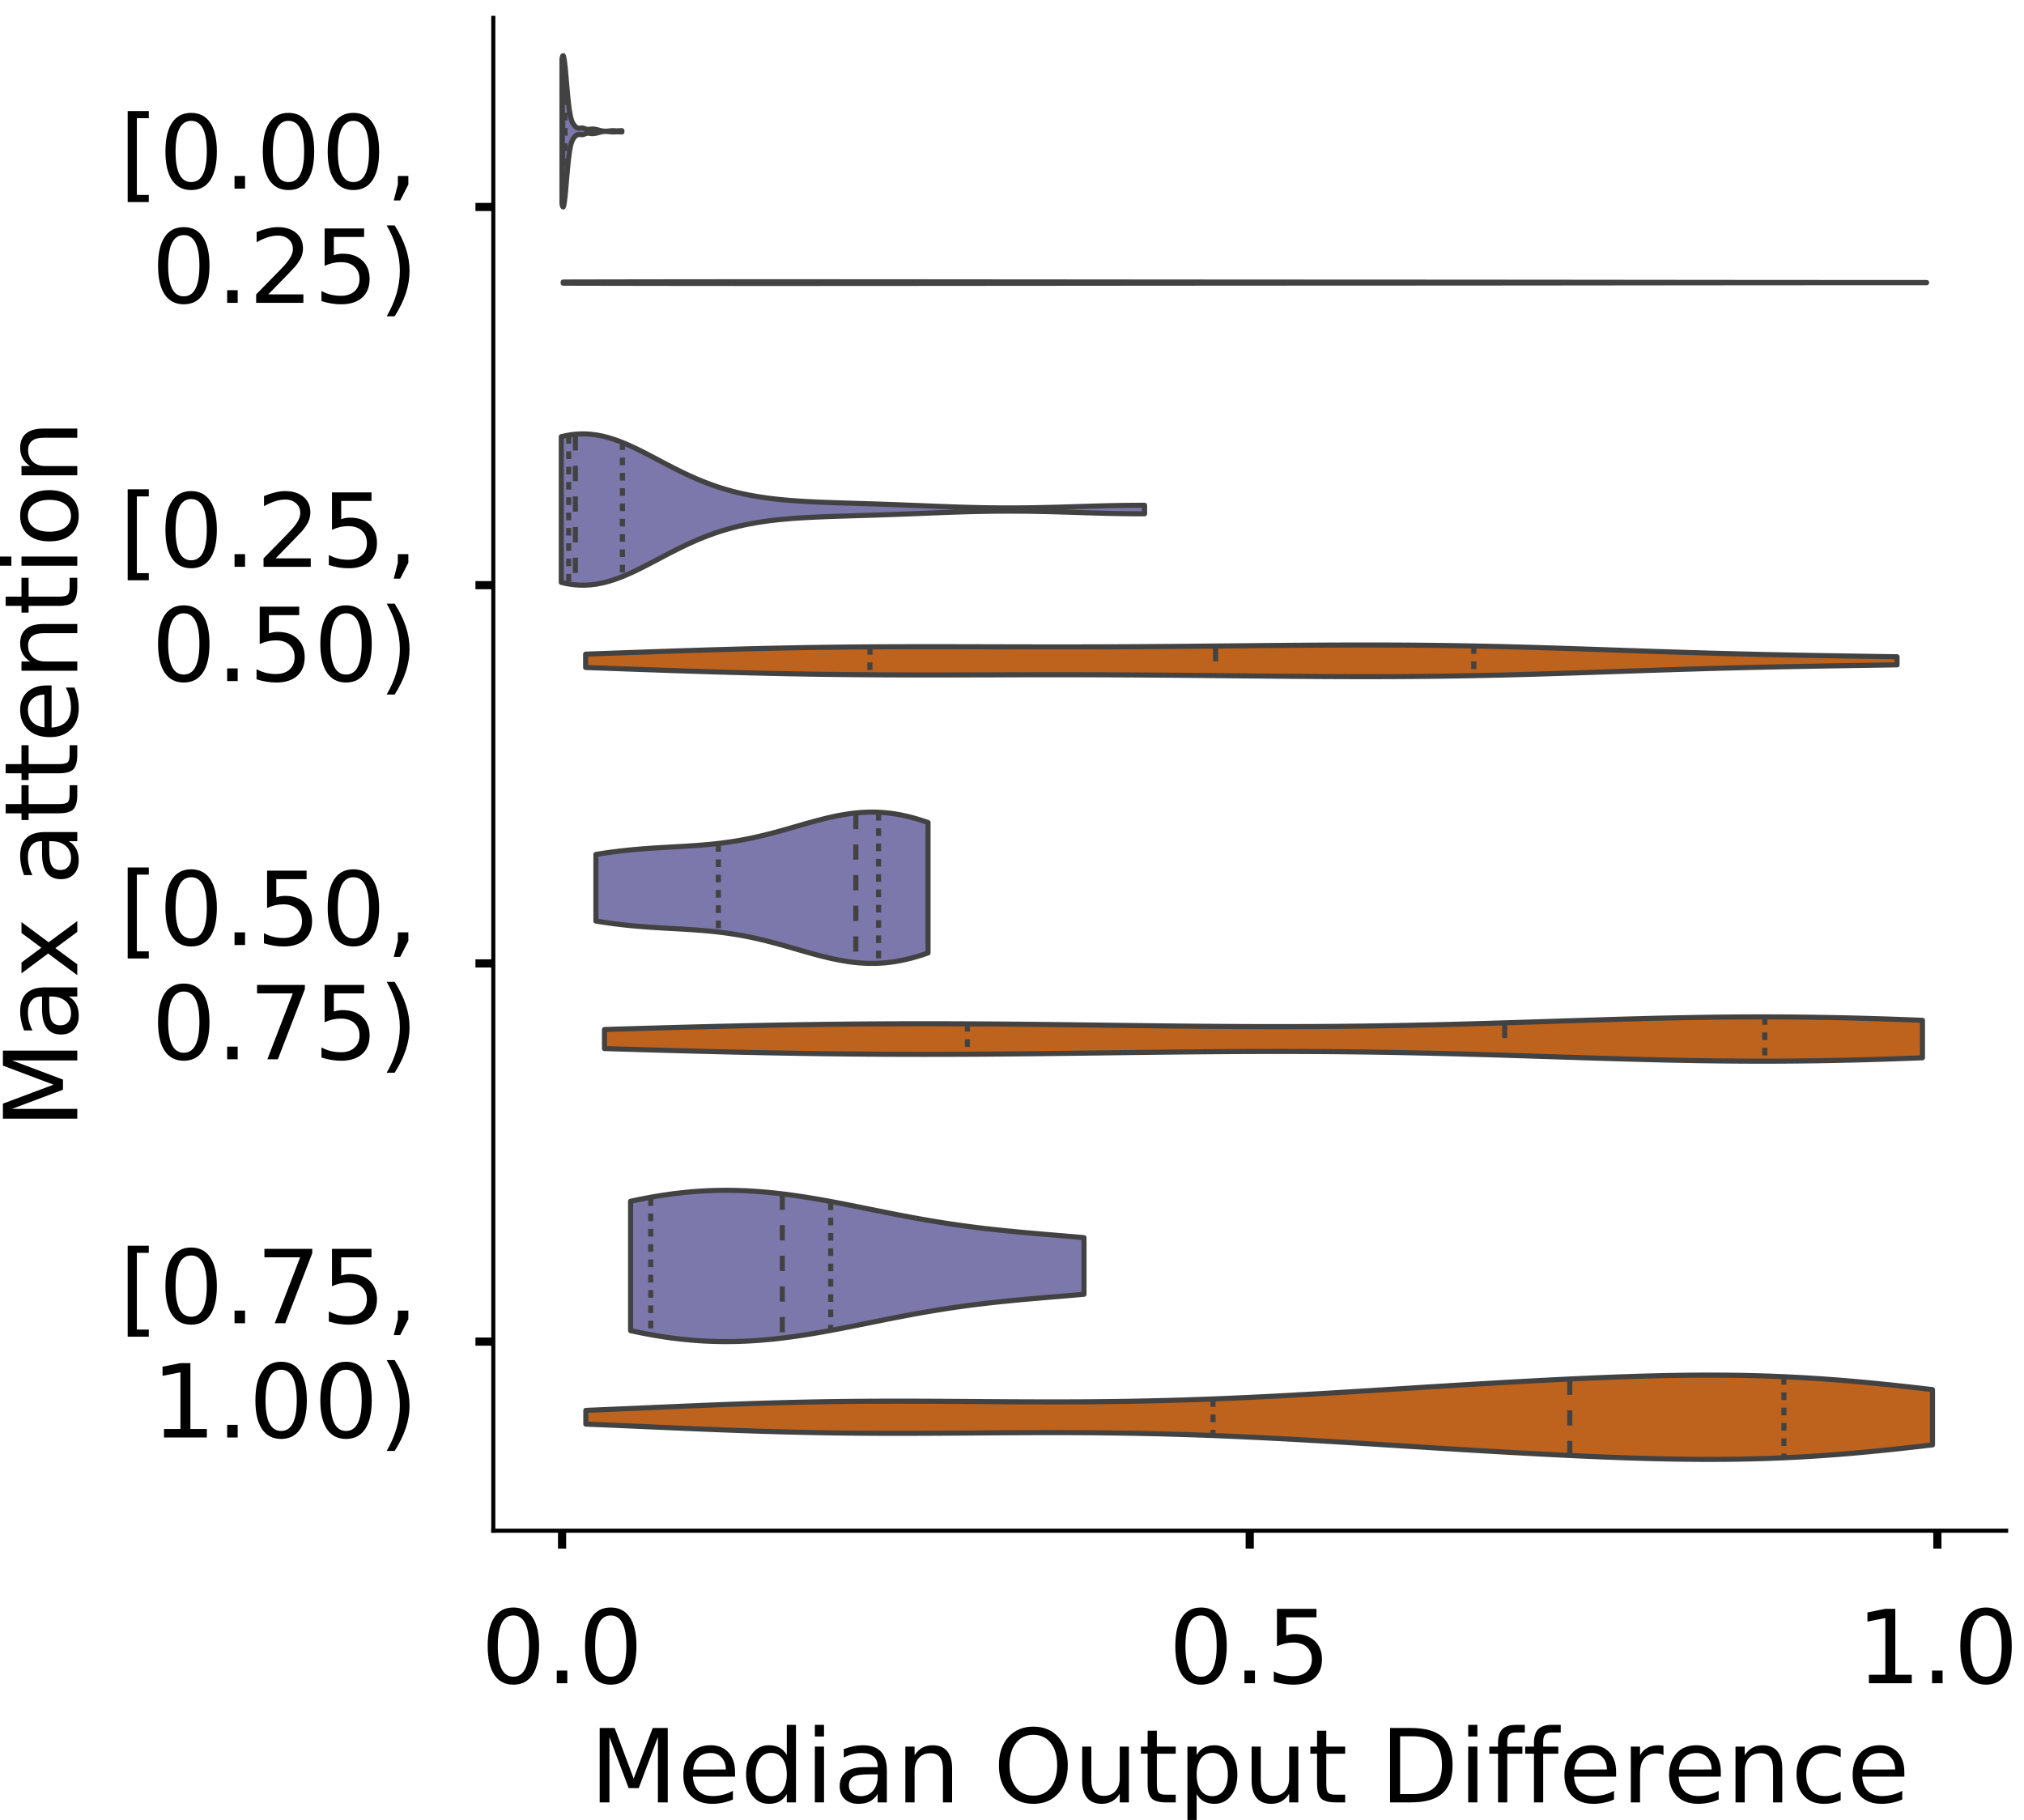 <?xml version="1.0" encoding="utf-8" standalone="no"?>
<!DOCTYPE svg PUBLIC "-//W3C//DTD SVG 1.1//EN"
  "http://www.w3.org/Graphics/SVG/1.1/DTD/svg11.dtd">
<!-- Created with matplotlib (https://matplotlib.org/) -->
<svg height="356.753pt" version="1.1" viewBox="0 0 396.753 356.753" width="396.753pt" xmlns="http://www.w3.org/2000/svg" xmlns:xlink="http://www.w3.org/1999/xlink">
 <defs>
  <style type="text/css">
*{stroke-linecap:butt;stroke-linejoin:round;}
  </style>
 </defs>
 <g id="figure_1">
  <g id="patch_1">
   <path d="M 0 356.753 
L 396.753 356.753 
L 396.753 0 
L 0 0 
z
" style="fill:#ffffff;"/>
  </g>
  <g id="axes_1">
   <g id="patch_2">
    <path d="M 96.7 300.053 
L 393.253 300.053 
L 393.253 3.5 
L 96.7 3.5 
z
" style="fill:#ffffff;"/>
   </g>
   <g id="PolyCollection_1">
    <defs>
     <path d="M 110.168 -316.781 
L 110.168 -345.242 
L 110.287 -345.752 
L 110.405 -345.839 
L 110.524 -345.509 
L 110.643 -344.801 
L 110.761 -343.786 
L 110.88 -342.554 
L 110.998 -341.202 
L 111.117 -339.824 
L 111.236 -338.497 
L 111.354 -337.28 
L 111.473 -336.21 
L 111.591 -335.301 
L 111.71 -334.553 
L 111.828 -333.952 
L 111.947 -333.477 
L 112.066 -333.104 
L 112.184 -332.811 
L 112.303 -332.576 
L 112.421 -332.384 
L 112.54 -332.222 
L 112.659 -332.082 
L 112.777 -331.961 
L 112.896 -331.857 
L 113.014 -331.771 
L 113.133 -331.704 
L 113.252 -331.657 
L 113.37 -331.63 
L 113.489 -331.62 
L 113.607 -331.625 
L 113.726 -331.638 
L 113.844 -331.655 
L 113.963 -331.668 
L 114.082 -331.672 
L 114.2 -331.664 
L 114.319 -331.644 
L 114.437 -331.611 
L 114.556 -331.568 
L 114.675 -331.522 
L 114.793 -331.476 
L 114.912 -331.436 
L 115.03 -331.406 
L 115.149 -331.387 
L 115.268 -331.38 
L 115.386 -331.384 
L 115.505 -331.396 
L 115.623 -331.414 
L 115.742 -331.432 
L 115.86 -331.449 
L 115.979 -331.461 
L 116.098 -331.467 
L 116.216 -331.467 
L 116.335 -331.46 
L 116.453 -331.448 
L 116.572 -331.431 
L 116.691 -331.41 
L 116.809 -331.387 
L 116.928 -331.361 
L 117.046 -331.333 
L 117.165 -331.303 
L 117.284 -331.272 
L 117.402 -331.24 
L 117.521 -331.208 
L 117.639 -331.177 
L 117.758 -331.147 
L 117.877 -331.12 
L 117.995 -331.097 
L 118.114 -331.077 
L 118.232 -331.061 
L 118.351 -331.049 
L 118.469 -331.04 
L 118.588 -331.036 
L 118.707 -331.035 
L 118.825 -331.037 
L 118.944 -331.042 
L 119.062 -331.05 
L 119.181 -331.06 
L 119.3 -331.072 
L 119.418 -331.085 
L 119.537 -331.099 
L 119.655 -331.112 
L 119.774 -331.123 
L 119.893 -331.131 
L 120.011 -331.136 
L 120.13 -331.138 
L 120.248 -331.136 
L 120.367 -331.131 
L 120.485 -331.125 
L 120.604 -331.117 
L 120.723 -331.111 
L 120.841 -331.106 
L 120.96 -331.104 
L 121.078 -331.105 
L 121.197 -331.108 
L 121.316 -331.114 
L 121.434 -331.121 
L 121.553 -331.128 
L 121.671 -331.134 
L 121.79 -331.137 
L 121.909 -331.138 
L 121.909 -330.886 
L 121.909 -330.886 
L 121.79 -330.886 
L 121.671 -330.89 
L 121.553 -330.895 
L 121.434 -330.902 
L 121.316 -330.91 
L 121.197 -330.915 
L 121.078 -330.919 
L 120.96 -330.92 
L 120.841 -330.918 
L 120.723 -330.913 
L 120.604 -330.906 
L 120.485 -330.899 
L 120.367 -330.892 
L 120.248 -330.888 
L 120.13 -330.886 
L 120.011 -330.887 
L 119.893 -330.892 
L 119.774 -330.901 
L 119.655 -330.912 
L 119.537 -330.925 
L 119.418 -330.939 
L 119.3 -330.952 
L 119.181 -330.964 
L 119.062 -330.974 
L 118.944 -330.982 
L 118.825 -330.987 
L 118.707 -330.989 
L 118.588 -330.988 
L 118.469 -330.983 
L 118.351 -330.975 
L 118.232 -330.963 
L 118.114 -330.947 
L 117.995 -330.927 
L 117.877 -330.903 
L 117.758 -330.876 
L 117.639 -330.847 
L 117.521 -330.815 
L 117.402 -330.783 
L 117.284 -330.751 
L 117.165 -330.72 
L 117.046 -330.691 
L 116.928 -330.663 
L 116.809 -330.637 
L 116.691 -330.613 
L 116.572 -330.593 
L 116.453 -330.576 
L 116.335 -330.564 
L 116.216 -330.557 
L 116.098 -330.556 
L 115.979 -330.563 
L 115.86 -330.575 
L 115.742 -330.591 
L 115.623 -330.61 
L 115.505 -330.627 
L 115.386 -330.64 
L 115.268 -330.644 
L 115.149 -330.637 
L 115.03 -330.618 
L 114.912 -330.588 
L 114.793 -330.547 
L 114.675 -330.502 
L 114.556 -330.455 
L 114.437 -330.413 
L 114.319 -330.38 
L 114.2 -330.359 
L 114.082 -330.352 
L 113.963 -330.356 
L 113.844 -330.369 
L 113.726 -330.385 
L 113.607 -330.399 
L 113.489 -330.403 
L 113.37 -330.394 
L 113.252 -330.366 
L 113.133 -330.319 
L 113.014 -330.252 
L 112.896 -330.166 
L 112.777 -330.062 
L 112.659 -329.941 
L 112.54 -329.802 
L 112.421 -329.64 
L 112.303 -329.447 
L 112.184 -329.213 
L 112.066 -328.919 
L 111.947 -328.547 
L 111.828 -328.072 
L 111.71 -327.471 
L 111.591 -326.723 
L 111.473 -325.814 
L 111.354 -324.743 
L 111.236 -323.527 
L 111.117 -322.2 
L 110.998 -320.822 
L 110.88 -319.47 
L 110.761 -318.238 
L 110.643 -317.223 
L 110.524 -316.515 
L 110.405 -316.184 
L 110.287 -316.272 
L 110.168 -316.781 
z
" id="m7041ec7ad3" style="stroke:#424242;"/>
    </defs>
    <g clip-path="url(#pd89483c9fc)">
     <use style="fill:#7c78ab;stroke:#424242;" x="0" xlink:href="#m7041ec7ad3" y="356.753"/>
    </g>
   </g>
   <g id="PolyCollection_2">
    <defs>
     <path d="M 110.398 -301.242 
L 110.398 -301.471 
L 113.098 -301.477 
L 115.797 -301.482 
L 118.497 -301.488 
L 121.197 -301.493 
L 123.896 -301.497 
L 126.596 -301.501 
L 129.296 -301.505 
L 131.996 -301.509 
L 134.695 -301.512 
L 137.395 -301.514 
L 140.095 -301.516 
L 142.794 -301.518 
L 145.494 -301.519 
L 148.194 -301.519 
L 150.893 -301.52 
L 153.593 -301.52 
L 156.293 -301.519 
L 158.992 -301.519 
L 161.692 -301.518 
L 164.392 -301.517 
L 167.091 -301.515 
L 169.791 -301.514 
L 172.491 -301.512 
L 175.19 -301.51 
L 177.89 -301.509 
L 180.59 -301.507 
L 183.289 -301.505 
L 185.989 -301.503 
L 188.689 -301.501 
L 191.388 -301.499 
L 194.088 -301.496 
L 196.788 -301.494 
L 199.488 -301.492 
L 202.187 -301.49 
L 204.887 -301.488 
L 207.587 -301.486 
L 210.286 -301.484 
L 212.986 -301.482 
L 215.686 -301.479 
L 218.385 -301.477 
L 221.085 -301.475 
L 223.785 -301.473 
L 226.484 -301.471 
L 229.184 -301.469 
L 231.884 -301.467 
L 234.583 -301.465 
L 237.283 -301.463 
L 239.983 -301.462 
L 242.682 -301.46 
L 245.382 -301.458 
L 248.082 -301.457 
L 250.781 -301.456 
L 253.481 -301.454 
L 256.181 -301.453 
L 258.88 -301.452 
L 261.58 -301.451 
L 264.28 -301.45 
L 266.979 -301.449 
L 269.679 -301.447 
L 272.379 -301.446 
L 275.079 -301.445 
L 277.778 -301.444 
L 280.478 -301.442 
L 283.178 -301.441 
L 285.877 -301.439 
L 288.577 -301.437 
L 291.277 -301.436 
L 293.976 -301.434 
L 296.676 -301.431 
L 299.376 -301.429 
L 302.075 -301.427 
L 304.775 -301.424 
L 307.475 -301.422 
L 310.174 -301.419 
L 312.874 -301.416 
L 315.574 -301.413 
L 318.273 -301.411 
L 320.973 -301.408 
L 323.673 -301.405 
L 326.372 -301.402 
L 329.072 -301.4 
L 331.772 -301.397 
L 334.471 -301.395 
L 337.171 -301.392 
L 339.871 -301.39 
L 342.571 -301.388 
L 345.27 -301.386 
L 347.97 -301.384 
L 350.67 -301.382 
L 353.369 -301.381 
L 356.069 -301.379 
L 358.769 -301.378 
L 361.468 -301.377 
L 364.168 -301.375 
L 366.868 -301.374 
L 369.567 -301.373 
L 372.267 -301.372 
L 374.967 -301.372 
L 377.666 -301.371 
L 377.666 -301.342 
L 377.666 -301.342 
L 374.967 -301.341 
L 372.267 -301.341 
L 369.567 -301.34 
L 366.868 -301.339 
L 364.168 -301.338 
L 361.468 -301.336 
L 358.769 -301.335 
L 356.069 -301.334 
L 353.369 -301.332 
L 350.67 -301.331 
L 347.97 -301.329 
L 345.27 -301.327 
L 342.571 -301.325 
L 339.871 -301.323 
L 337.171 -301.321 
L 334.471 -301.318 
L 331.772 -301.316 
L 329.072 -301.313 
L 326.372 -301.311 
L 323.673 -301.308 
L 320.973 -301.305 
L 318.273 -301.302 
L 315.574 -301.3 
L 312.874 -301.297 
L 310.174 -301.294 
L 307.475 -301.291 
L 304.775 -301.289 
L 302.075 -301.286 
L 299.376 -301.284 
L 296.676 -301.282 
L 293.976 -301.279 
L 291.277 -301.277 
L 288.577 -301.276 
L 285.877 -301.274 
L 283.178 -301.272 
L 280.478 -301.271 
L 277.778 -301.269 
L 275.079 -301.268 
L 272.379 -301.267 
L 269.679 -301.266 
L 266.979 -301.264 
L 264.28 -301.263 
L 261.58 -301.262 
L 258.88 -301.261 
L 256.181 -301.26 
L 253.481 -301.259 
L 250.781 -301.257 
L 248.082 -301.256 
L 245.382 -301.255 
L 242.682 -301.253 
L 239.983 -301.251 
L 237.283 -301.25 
L 234.583 -301.248 
L 231.884 -301.246 
L 229.184 -301.244 
L 226.484 -301.242 
L 223.785 -301.24 
L 221.085 -301.238 
L 218.385 -301.236 
L 215.686 -301.234 
L 212.986 -301.231 
L 210.286 -301.229 
L 207.587 -301.227 
L 204.887 -301.225 
L 202.187 -301.223 
L 199.488 -301.221 
L 196.788 -301.219 
L 194.088 -301.217 
L 191.388 -301.214 
L 188.689 -301.212 
L 185.989 -301.21 
L 183.289 -301.208 
L 180.59 -301.206 
L 177.89 -301.204 
L 175.19 -301.203 
L 172.491 -301.201 
L 169.791 -301.199 
L 167.091 -301.198 
L 164.392 -301.196 
L 161.692 -301.195 
L 158.992 -301.194 
L 156.293 -301.194 
L 153.593 -301.193 
L 150.893 -301.193 
L 148.194 -301.194 
L 145.494 -301.194 
L 142.794 -301.195 
L 140.095 -301.197 
L 137.395 -301.199 
L 134.695 -301.201 
L 131.996 -301.204 
L 129.296 -301.208 
L 126.596 -301.212 
L 123.896 -301.216 
L 121.197 -301.22 
L 118.497 -301.225 
L 115.797 -301.231 
L 113.098 -301.236 
L 110.398 -301.242 
z
" id="m3137192bb3" style="stroke:#424242;"/>
    </defs>
    <g clip-path="url(#pd89483c9fc)">
     <use style="fill:#be631d;stroke:#424242;" x="0" xlink:href="#m3137192bb3" y="356.753"/>
    </g>
   </g>
   <g id="PolyCollection_3">
    <defs>
     <path d="M 110.023 -242.589 
L 110.023 -271.158 
L 111.178 -271.414 
L 112.333 -271.592 
L 113.488 -271.687 
L 114.643 -271.701 
L 115.798 -271.633 
L 116.953 -271.486 
L 118.108 -271.263 
L 119.263 -270.968 
L 120.418 -270.608 
L 121.573 -270.189 
L 122.728 -269.718 
L 123.883 -269.204 
L 125.038 -268.654 
L 126.193 -268.077 
L 127.348 -267.481 
L 128.503 -266.875 
L 129.658 -266.264 
L 130.813 -265.658 
L 131.968 -265.061 
L 133.123 -264.48 
L 134.278 -263.919 
L 135.433 -263.382 
L 136.588 -262.872 
L 137.743 -262.392 
L 138.898 -261.943 
L 140.053 -261.526 
L 141.208 -261.142 
L 142.363 -260.79 
L 143.518 -260.469 
L 144.673 -260.178 
L 145.828 -259.916 
L 146.983 -259.682 
L 148.138 -259.473 
L 149.293 -259.288 
L 150.448 -259.124 
L 151.603 -258.979 
L 152.758 -258.853 
L 153.913 -258.742 
L 155.068 -258.645 
L 156.223 -258.561 
L 157.378 -258.487 
L 158.533 -258.422 
L 159.687 -258.365 
L 160.842 -258.314 
L 161.997 -258.269 
L 163.152 -258.227 
L 164.307 -258.188 
L 165.462 -258.152 
L 166.617 -258.116 
L 167.772 -258.081 
L 168.927 -258.046 
L 170.082 -258.011 
L 171.237 -257.974 
L 172.392 -257.936 
L 173.547 -257.897 
L 174.702 -257.856 
L 175.857 -257.814 
L 177.012 -257.771 
L 178.167 -257.726 
L 179.322 -257.681 
L 180.477 -257.635 
L 181.632 -257.589 
L 182.787 -257.543 
L 183.942 -257.498 
L 185.097 -257.455 
L 186.252 -257.413 
L 187.407 -257.374 
L 188.562 -257.337 
L 189.717 -257.304 
L 190.872 -257.274 
L 192.027 -257.249 
L 193.182 -257.227 
L 194.337 -257.21 
L 195.492 -257.198 
L 196.647 -257.191 
L 197.802 -257.188 
L 198.957 -257.191 
L 200.112 -257.198 
L 201.267 -257.209 
L 202.422 -257.225 
L 203.577 -257.246 
L 204.732 -257.27 
L 205.887 -257.297 
L 207.042 -257.327 
L 208.197 -257.36 
L 209.352 -257.394 
L 210.507 -257.429 
L 211.662 -257.465 
L 212.817 -257.501 
L 213.972 -257.536 
L 215.127 -257.569 
L 216.281 -257.6 
L 217.436 -257.627 
L 218.591 -257.652 
L 219.746 -257.672 
L 220.901 -257.688 
L 222.056 -257.7 
L 223.211 -257.706 
L 224.366 -257.707 
L 224.366 -256.04 
L 224.366 -256.04 
L 223.211 -256.041 
L 222.056 -256.047 
L 220.901 -256.059 
L 219.746 -256.075 
L 218.591 -256.095 
L 217.436 -256.12 
L 216.281 -256.147 
L 215.127 -256.178 
L 213.972 -256.211 
L 212.817 -256.246 
L 211.662 -256.282 
L 210.507 -256.318 
L 209.352 -256.353 
L 208.197 -256.387 
L 207.042 -256.42 
L 205.887 -256.45 
L 204.732 -256.477 
L 203.577 -256.501 
L 202.422 -256.522 
L 201.267 -256.538 
L 200.112 -256.549 
L 198.957 -256.556 
L 197.802 -256.559 
L 196.647 -256.556 
L 195.492 -256.549 
L 194.337 -256.537 
L 193.182 -256.52 
L 192.027 -256.498 
L 190.872 -256.473 
L 189.717 -256.443 
L 188.562 -256.41 
L 187.407 -256.373 
L 186.252 -256.334 
L 185.097 -256.292 
L 183.942 -256.249 
L 182.787 -256.204 
L 181.632 -256.158 
L 180.477 -256.112 
L 179.322 -256.066 
L 178.167 -256.021 
L 177.012 -255.976 
L 175.857 -255.933 
L 174.702 -255.891 
L 173.547 -255.85 
L 172.392 -255.811 
L 171.237 -255.773 
L 170.082 -255.736 
L 168.927 -255.701 
L 167.772 -255.666 
L 166.617 -255.631 
L 165.462 -255.595 
L 164.307 -255.559 
L 163.152 -255.52 
L 161.997 -255.478 
L 160.842 -255.433 
L 159.687 -255.382 
L 158.533 -255.325 
L 157.378 -255.26 
L 156.223 -255.186 
L 155.068 -255.102 
L 153.913 -255.005 
L 152.758 -254.894 
L 151.603 -254.768 
L 150.448 -254.623 
L 149.293 -254.459 
L 148.138 -254.274 
L 146.983 -254.065 
L 145.828 -253.831 
L 144.673 -253.569 
L 143.518 -253.278 
L 142.363 -252.957 
L 141.208 -252.605 
L 140.053 -252.221 
L 138.898 -251.804 
L 137.743 -251.355 
L 136.588 -250.875 
L 135.433 -250.365 
L 134.278 -249.828 
L 133.123 -249.267 
L 131.968 -248.686 
L 130.813 -248.089 
L 129.658 -247.483 
L 128.503 -246.872 
L 127.348 -246.266 
L 126.193 -245.67 
L 125.038 -245.093 
L 123.883 -244.543 
L 122.728 -244.029 
L 121.573 -243.558 
L 120.418 -243.139 
L 119.263 -242.779 
L 118.108 -242.484 
L 116.953 -242.261 
L 115.798 -242.114 
L 114.643 -242.046 
L 113.488 -242.06 
L 112.333 -242.155 
L 111.178 -242.333 
L 110.023 -242.589 
z
" id="mcaa6393ecd" style="stroke:#424242;"/>
    </defs>
    <g clip-path="url(#pd89483c9fc)">
     <use style="fill:#7c78ab;stroke:#424242;" x="0" xlink:href="#mcaa6393ecd" y="356.753"/>
    </g>
   </g>
   <g id="PolyCollection_4">
    <defs>
     <path d="M 114.801 -225.907 
L 114.801 -228.529 
L 117.398 -228.621 
L 119.995 -228.713 
L 122.591 -228.805 
L 125.188 -228.897 
L 127.784 -228.988 
L 130.381 -229.078 
L 132.978 -229.165 
L 135.574 -229.25 
L 138.171 -229.332 
L 140.768 -229.41 
L 143.364 -229.484 
L 145.961 -229.554 
L 148.557 -229.619 
L 151.154 -229.679 
L 153.751 -229.734 
L 156.347 -229.783 
L 158.944 -229.827 
L 161.541 -229.865 
L 164.137 -229.897 
L 166.734 -229.924 
L 169.331 -229.946 
L 171.927 -229.963 
L 174.524 -229.976 
L 177.12 -229.984 
L 179.717 -229.988 
L 182.314 -229.989 
L 184.91 -229.988 
L 187.507 -229.984 
L 190.104 -229.979 
L 192.7 -229.973 
L 195.297 -229.967 
L 197.893 -229.961 
L 200.49 -229.956 
L 203.087 -229.952 
L 205.683 -229.949 
L 208.28 -229.949 
L 210.877 -229.951 
L 213.473 -229.955 
L 216.07 -229.962 
L 218.667 -229.971 
L 221.263 -229.983 
L 223.86 -229.998 
L 226.456 -230.015 
L 229.053 -230.034 
L 231.65 -230.056 
L 234.246 -230.079 
L 236.843 -230.103 
L 239.44 -230.128 
L 242.036 -230.153 
L 244.633 -230.179 
L 247.229 -230.204 
L 249.826 -230.227 
L 252.423 -230.25 
L 255.019 -230.27 
L 257.616 -230.287 
L 260.213 -230.302 
L 262.809 -230.313 
L 265.406 -230.319 
L 268.003 -230.321 
L 270.599 -230.318 
L 273.196 -230.31 
L 275.792 -230.296 
L 278.389 -230.275 
L 280.986 -230.248 
L 283.582 -230.215 
L 286.179 -230.176 
L 288.776 -230.129 
L 291.372 -230.077 
L 293.969 -230.018 
L 296.565 -229.954 
L 299.162 -229.884 
L 301.759 -229.81 
L 304.355 -229.731 
L 306.952 -229.648 
L 309.549 -229.563 
L 312.145 -229.475 
L 314.742 -229.387 
L 317.339 -229.297 
L 319.935 -229.208 
L 322.532 -229.12 
L 325.128 -229.034 
L 327.725 -228.95 
L 330.322 -228.869 
L 332.918 -228.791 
L 335.515 -228.717 
L 338.112 -228.647 
L 340.708 -228.58 
L 343.305 -228.518 
L 345.901 -228.459 
L 348.498 -228.404 
L 351.095 -228.352 
L 353.691 -228.303 
L 356.288 -228.257 
L 358.885 -228.213 
L 361.481 -228.17 
L 364.078 -228.129 
L 366.675 -228.089 
L 369.271 -228.05 
L 371.868 -228.011 
L 371.868 -226.426 
L 371.868 -226.426 
L 369.271 -226.386 
L 366.675 -226.347 
L 364.078 -226.307 
L 361.481 -226.266 
L 358.885 -226.223 
L 356.288 -226.179 
L 353.691 -226.133 
L 351.095 -226.084 
L 348.498 -226.032 
L 345.901 -225.977 
L 343.305 -225.919 
L 340.708 -225.856 
L 338.112 -225.79 
L 335.515 -225.719 
L 332.918 -225.645 
L 330.322 -225.567 
L 327.725 -225.486 
L 325.128 -225.402 
L 322.532 -225.316 
L 319.935 -225.228 
L 317.339 -225.139 
L 314.742 -225.05 
L 312.145 -224.961 
L 309.549 -224.874 
L 306.952 -224.788 
L 304.355 -224.706 
L 301.759 -224.627 
L 299.162 -224.552 
L 296.565 -224.482 
L 293.969 -224.418 
L 291.372 -224.359 
L 288.776 -224.307 
L 286.179 -224.261 
L 283.582 -224.221 
L 280.986 -224.188 
L 278.389 -224.161 
L 275.792 -224.141 
L 273.196 -224.126 
L 270.599 -224.118 
L 268.003 -224.115 
L 265.406 -224.117 
L 262.809 -224.124 
L 260.213 -224.134 
L 257.616 -224.149 
L 255.019 -224.166 
L 252.423 -224.187 
L 249.826 -224.209 
L 247.229 -224.233 
L 244.633 -224.258 
L 242.036 -224.283 
L 239.44 -224.308 
L 236.843 -224.333 
L 234.246 -224.358 
L 231.65 -224.381 
L 229.053 -224.402 
L 226.456 -224.421 
L 223.86 -224.438 
L 221.263 -224.453 
L 218.667 -224.465 
L 216.07 -224.475 
L 213.473 -224.482 
L 210.877 -224.486 
L 208.28 -224.488 
L 205.683 -224.487 
L 203.087 -224.485 
L 200.49 -224.481 
L 197.893 -224.475 
L 195.297 -224.469 
L 192.7 -224.463 
L 190.104 -224.457 
L 187.507 -224.452 
L 184.91 -224.448 
L 182.314 -224.447 
L 179.717 -224.448 
L 177.12 -224.453 
L 174.524 -224.461 
L 171.927 -224.473 
L 169.331 -224.49 
L 166.734 -224.512 
L 164.137 -224.539 
L 161.541 -224.571 
L 158.944 -224.609 
L 156.347 -224.653 
L 153.751 -224.702 
L 151.154 -224.757 
L 148.557 -224.817 
L 145.961 -224.882 
L 143.364 -224.952 
L 140.768 -225.026 
L 138.171 -225.104 
L 135.574 -225.186 
L 132.978 -225.271 
L 130.381 -225.358 
L 127.784 -225.448 
L 125.188 -225.539 
L 122.591 -225.631 
L 119.995 -225.723 
L 117.398 -225.816 
L 114.801 -225.907 
z
" id="me5017ad79d" style="stroke:#424242;"/>
    </defs>
    <g clip-path="url(#pd89483c9fc)">
     <use style="fill:#be631d;stroke:#424242;" x="0" xlink:href="#me5017ad79d" y="356.753"/>
    </g>
   </g>
   <g id="PolyCollection_5">
    <defs>
     <path d="M 116.814 -176.202 
L 116.814 -189.268 
L 117.471 -189.373 
L 118.129 -189.475 
L 118.786 -189.572 
L 119.444 -189.665 
L 120.102 -189.753 
L 120.759 -189.837 
L 121.417 -189.918 
L 122.075 -189.993 
L 122.732 -190.065 
L 123.39 -190.133 
L 124.047 -190.196 
L 124.705 -190.256 
L 125.363 -190.313 
L 126.02 -190.366 
L 126.678 -190.416 
L 127.336 -190.463 
L 127.993 -190.507 
L 128.651 -190.549 
L 129.308 -190.59 
L 129.966 -190.629 
L 130.624 -190.666 
L 131.281 -190.703 
L 131.939 -190.74 
L 132.597 -190.776 
L 133.254 -190.814 
L 133.912 -190.852 
L 134.569 -190.891 
L 135.227 -190.933 
L 135.885 -190.976 
L 136.542 -191.023 
L 137.2 -191.073 
L 137.858 -191.126 
L 138.515 -191.183 
L 139.173 -191.244 
L 139.83 -191.311 
L 140.488 -191.382 
L 141.146 -191.459 
L 141.803 -191.541 
L 142.461 -191.629 
L 143.119 -191.724 
L 143.776 -191.824 
L 144.434 -191.931 
L 145.091 -192.045 
L 145.749 -192.165 
L 146.407 -192.291 
L 147.064 -192.425 
L 147.722 -192.564 
L 148.38 -192.71 
L 149.037 -192.861 
L 149.695 -193.018 
L 150.352 -193.181 
L 151.01 -193.349 
L 151.668 -193.521 
L 152.325 -193.698 
L 152.983 -193.878 
L 153.641 -194.062 
L 154.298 -194.248 
L 154.956 -194.435 
L 155.613 -194.625 
L 156.271 -194.814 
L 156.929 -195.004 
L 157.586 -195.192 
L 158.244 -195.379 
L 158.901 -195.563 
L 159.559 -195.744 
L 160.217 -195.92 
L 160.874 -196.092 
L 161.532 -196.258 
L 162.19 -196.418 
L 162.847 -196.57 
L 163.505 -196.713 
L 164.162 -196.848 
L 164.82 -196.974 
L 165.478 -197.088 
L 166.135 -197.192 
L 166.793 -197.285 
L 167.451 -197.364 
L 168.108 -197.432 
L 168.766 -197.485 
L 169.423 -197.525 
L 170.081 -197.551 
L 170.739 -197.563 
L 171.396 -197.56 
L 172.054 -197.541 
L 172.712 -197.508 
L 173.369 -197.459 
L 174.027 -197.396 
L 174.684 -197.317 
L 175.342 -197.223 
L 176 -197.114 
L 176.657 -196.99 
L 177.315 -196.852 
L 177.973 -196.7 
L 178.63 -196.534 
L 179.288 -196.355 
L 179.945 -196.163 
L 180.603 -195.958 
L 181.261 -195.743 
L 181.918 -195.516 
L 181.918 -169.955 
L 181.918 -169.955 
L 181.261 -169.728 
L 180.603 -169.512 
L 179.945 -169.308 
L 179.288 -169.116 
L 178.63 -168.936 
L 177.973 -168.771 
L 177.315 -168.618 
L 176.657 -168.48 
L 176 -168.357 
L 175.342 -168.248 
L 174.684 -168.154 
L 174.027 -168.075 
L 173.369 -168.011 
L 172.712 -167.962 
L 172.054 -167.929 
L 171.396 -167.911 
L 170.739 -167.907 
L 170.081 -167.919 
L 169.423 -167.945 
L 168.766 -167.985 
L 168.108 -168.039 
L 167.451 -168.106 
L 166.793 -168.186 
L 166.135 -168.278 
L 165.478 -168.382 
L 164.82 -168.497 
L 164.162 -168.622 
L 163.505 -168.757 
L 162.847 -168.901 
L 162.19 -169.053 
L 161.532 -169.212 
L 160.874 -169.378 
L 160.217 -169.55 
L 159.559 -169.727 
L 158.901 -169.907 
L 158.244 -170.092 
L 157.586 -170.278 
L 156.929 -170.467 
L 156.271 -170.656 
L 155.613 -170.846 
L 154.956 -171.035 
L 154.298 -171.223 
L 153.641 -171.409 
L 152.983 -171.592 
L 152.325 -171.772 
L 151.668 -171.949 
L 151.01 -172.121 
L 150.352 -172.289 
L 149.695 -172.452 
L 149.037 -172.609 
L 148.38 -172.761 
L 147.722 -172.906 
L 147.064 -173.046 
L 146.407 -173.179 
L 145.749 -173.305 
L 145.091 -173.426 
L 144.434 -173.539 
L 143.776 -173.646 
L 143.119 -173.747 
L 142.461 -173.841 
L 141.803 -173.929 
L 141.146 -174.012 
L 140.488 -174.088 
L 139.83 -174.16 
L 139.173 -174.226 
L 138.515 -174.288 
L 137.858 -174.345 
L 137.2 -174.398 
L 136.542 -174.447 
L 135.885 -174.494 
L 135.227 -174.538 
L 134.569 -174.579 
L 133.912 -174.618 
L 133.254 -174.657 
L 132.597 -174.694 
L 131.939 -174.731 
L 131.281 -174.767 
L 130.624 -174.804 
L 129.966 -174.842 
L 129.308 -174.881 
L 128.651 -174.921 
L 127.993 -174.963 
L 127.336 -175.008 
L 126.678 -175.055 
L 126.02 -175.105 
L 125.363 -175.158 
L 124.705 -175.214 
L 124.047 -175.274 
L 123.39 -175.338 
L 122.732 -175.405 
L 122.075 -175.477 
L 121.417 -175.553 
L 120.759 -175.633 
L 120.102 -175.717 
L 119.444 -175.806 
L 118.786 -175.899 
L 118.129 -175.996 
L 117.471 -176.097 
L 116.814 -176.202 
z
" id="m66b6661424" style="stroke:#424242;"/>
    </defs>
    <g clip-path="url(#pd89483c9fc)">
     <use style="fill:#7c78ab;stroke:#424242;" x="0" xlink:href="#m66b6661424" y="356.753"/>
    </g>
   </g>
   <g id="PolyCollection_6">
    <defs>
     <path d="M 118.494 -151.211 
L 118.494 -154.949 
L 121.104 -155.026 
L 123.713 -155.103 
L 126.323 -155.178 
L 128.933 -155.252 
L 131.542 -155.325 
L 134.152 -155.396 
L 136.761 -155.464 
L 139.371 -155.53 
L 141.981 -155.593 
L 144.59 -155.653 
L 147.2 -155.71 
L 149.81 -155.764 
L 152.419 -155.813 
L 155.029 -155.859 
L 157.638 -155.901 
L 160.248 -155.938 
L 162.858 -155.972 
L 165.467 -156.001 
L 168.077 -156.025 
L 170.687 -156.045 
L 173.296 -156.06 
L 175.906 -156.071 
L 178.516 -156.078 
L 181.125 -156.08 
L 183.735 -156.078 
L 186.344 -156.072 
L 188.954 -156.063 
L 191.564 -156.049 
L 194.173 -156.033 
L 196.783 -156.013 
L 199.393 -155.99 
L 202.002 -155.965 
L 204.612 -155.937 
L 207.221 -155.908 
L 209.831 -155.877 
L 212.441 -155.845 
L 215.05 -155.813 
L 217.66 -155.78 
L 220.27 -155.748 
L 222.879 -155.715 
L 225.489 -155.684 
L 228.098 -155.655 
L 230.708 -155.627 
L 233.318 -155.601 
L 235.927 -155.578 
L 238.537 -155.558 
L 241.147 -155.541 
L 243.756 -155.528 
L 246.366 -155.519 
L 248.976 -155.514 
L 251.585 -155.514 
L 254.195 -155.519 
L 256.804 -155.528 
L 259.414 -155.543 
L 262.024 -155.563 
L 264.633 -155.589 
L 267.243 -155.62 
L 269.853 -155.657 
L 272.462 -155.699 
L 275.072 -155.746 
L 277.681 -155.798 
L 280.291 -155.855 
L 282.901 -155.917 
L 285.51 -155.984 
L 288.12 -156.054 
L 290.73 -156.128 
L 293.339 -156.205 
L 295.949 -156.285 
L 298.559 -156.367 
L 301.168 -156.45 
L 303.778 -156.534 
L 306.387 -156.618 
L 308.997 -156.702 
L 311.607 -156.784 
L 314.216 -156.864 
L 316.826 -156.942 
L 319.436 -157.016 
L 322.045 -157.086 
L 324.655 -157.151 
L 327.264 -157.21 
L 329.874 -157.263 
L 332.484 -157.309 
L 335.093 -157.348 
L 337.703 -157.379 
L 340.313 -157.401 
L 342.922 -157.415 
L 345.532 -157.419 
L 348.142 -157.414 
L 350.751 -157.399 
L 353.361 -157.375 
L 355.97 -157.341 
L 358.58 -157.298 
L 361.19 -157.245 
L 363.799 -157.183 
L 366.409 -157.112 
L 369.019 -157.033 
L 371.628 -156.946 
L 374.238 -156.851 
L 376.847 -156.749 
L 376.847 -149.41 
L 376.847 -149.41 
L 374.238 -149.309 
L 371.628 -149.214 
L 369.019 -149.127 
L 366.409 -149.047 
L 363.799 -148.977 
L 361.19 -148.915 
L 358.58 -148.862 
L 355.97 -148.818 
L 353.361 -148.785 
L 350.751 -148.76 
L 348.142 -148.746 
L 345.532 -148.741 
L 342.922 -148.745 
L 340.313 -148.759 
L 337.703 -148.781 
L 335.093 -148.812 
L 332.484 -148.85 
L 329.874 -148.897 
L 327.264 -148.95 
L 324.655 -149.009 
L 322.045 -149.074 
L 319.436 -149.144 
L 316.826 -149.218 
L 314.216 -149.295 
L 311.607 -149.376 
L 308.997 -149.458 
L 306.387 -149.542 
L 303.778 -149.626 
L 301.168 -149.71 
L 298.559 -149.793 
L 295.949 -149.875 
L 293.339 -149.954 
L 290.73 -150.031 
L 288.12 -150.105 
L 285.51 -150.176 
L 282.901 -150.242 
L 280.291 -150.304 
L 277.681 -150.362 
L 275.072 -150.414 
L 272.462 -150.461 
L 269.853 -150.503 
L 267.243 -150.54 
L 264.633 -150.571 
L 262.024 -150.596 
L 259.414 -150.617 
L 256.804 -150.631 
L 254.195 -150.641 
L 251.585 -150.646 
L 248.976 -150.646 
L 246.366 -150.641 
L 243.756 -150.632 
L 241.147 -150.619 
L 238.537 -150.602 
L 235.927 -150.582 
L 233.318 -150.559 
L 230.708 -150.533 
L 228.098 -150.505 
L 225.489 -150.475 
L 222.879 -150.444 
L 220.27 -150.412 
L 217.66 -150.38 
L 215.05 -150.347 
L 212.441 -150.314 
L 209.831 -150.282 
L 207.221 -150.252 
L 204.612 -150.222 
L 202.002 -150.195 
L 199.393 -150.17 
L 196.783 -150.147 
L 194.173 -150.127 
L 191.564 -150.11 
L 188.954 -150.097 
L 186.344 -150.087 
L 183.735 -150.081 
L 181.125 -150.079 
L 178.516 -150.082 
L 175.906 -150.088 
L 173.296 -150.099 
L 170.687 -150.115 
L 168.077 -150.135 
L 165.467 -150.159 
L 162.858 -150.188 
L 160.248 -150.221 
L 157.638 -150.259 
L 155.029 -150.301 
L 152.419 -150.346 
L 149.81 -150.396 
L 147.2 -150.449 
L 144.59 -150.506 
L 141.981 -150.566 
L 139.371 -150.63 
L 136.761 -150.696 
L 134.152 -150.764 
L 131.542 -150.835 
L 128.933 -150.907 
L 126.323 -150.981 
L 123.713 -151.057 
L 121.104 -151.134 
L 118.494 -151.211 
z
" id="me2a516c033" style="stroke:#424242;"/>
    </defs>
    <g clip-path="url(#pd89483c9fc)">
     <use style="fill:#be631d;stroke:#424242;" x="0" xlink:href="#me2a516c033" y="356.753"/>
    </g>
   </g>
   <g id="PolyCollection_7">
    <defs>
     <path d="M 123.61 -95.916 
L 123.61 -121.277 
L 124.508 -121.471 
L 125.406 -121.656 
L 126.303 -121.833 
L 127.201 -122.003 
L 128.099 -122.163 
L 128.996 -122.315 
L 129.894 -122.457 
L 130.792 -122.591 
L 131.69 -122.715 
L 132.587 -122.829 
L 133.485 -122.933 
L 134.383 -123.028 
L 135.281 -123.112 
L 136.178 -123.187 
L 137.076 -123.251 
L 137.974 -123.305 
L 138.872 -123.349 
L 139.769 -123.383 
L 140.667 -123.407 
L 141.565 -123.421 
L 142.463 -123.424 
L 143.36 -123.418 
L 144.258 -123.402 
L 145.156 -123.377 
L 146.054 -123.341 
L 146.951 -123.297 
L 147.849 -123.243 
L 148.747 -123.18 
L 149.645 -123.109 
L 150.542 -123.029 
L 151.44 -122.94 
L 152.338 -122.844 
L 153.236 -122.74 
L 154.133 -122.629 
L 155.031 -122.51 
L 155.929 -122.385 
L 156.826 -122.254 
L 157.724 -122.116 
L 158.622 -121.972 
L 159.52 -121.824 
L 160.417 -121.67 
L 161.315 -121.512 
L 162.213 -121.349 
L 163.111 -121.183 
L 164.008 -121.014 
L 164.906 -120.842 
L 165.804 -120.667 
L 166.702 -120.49 
L 167.599 -120.311 
L 168.497 -120.132 
L 169.395 -119.951 
L 170.293 -119.77 
L 171.19 -119.589 
L 172.088 -119.408 
L 172.986 -119.228 
L 173.884 -119.049 
L 174.781 -118.872 
L 175.679 -118.696 
L 176.577 -118.522 
L 177.475 -118.351 
L 178.372 -118.182 
L 179.27 -118.017 
L 180.168 -117.854 
L 181.066 -117.695 
L 181.963 -117.539 
L 182.861 -117.387 
L 183.759 -117.239 
L 184.656 -117.095 
L 185.554 -116.955 
L 186.452 -116.819 
L 187.35 -116.687 
L 188.247 -116.559 
L 189.145 -116.436 
L 190.043 -116.316 
L 190.941 -116.2 
L 191.838 -116.088 
L 192.736 -115.98 
L 193.634 -115.876 
L 194.532 -115.775 
L 195.429 -115.677 
L 196.327 -115.583 
L 197.225 -115.491 
L 198.123 -115.402 
L 199.02 -115.316 
L 199.918 -115.231 
L 200.816 -115.149 
L 201.714 -115.069 
L 202.611 -114.989 
L 203.509 -114.911 
L 204.407 -114.834 
L 205.305 -114.758 
L 206.202 -114.682 
L 207.1 -114.607 
L 207.998 -114.531 
L 208.896 -114.455 
L 209.793 -114.379 
L 210.691 -114.302 
L 211.589 -114.224 
L 212.487 -114.146 
L 212.487 -103.048 
L 212.487 -103.048 
L 211.589 -102.969 
L 210.691 -102.892 
L 209.793 -102.815 
L 208.896 -102.738 
L 207.998 -102.663 
L 207.1 -102.587 
L 206.202 -102.511 
L 205.305 -102.436 
L 204.407 -102.359 
L 203.509 -102.282 
L 202.611 -102.204 
L 201.714 -102.125 
L 200.816 -102.045 
L 199.918 -101.962 
L 199.02 -101.878 
L 198.123 -101.791 
L 197.225 -101.702 
L 196.327 -101.611 
L 195.429 -101.516 
L 194.532 -101.419 
L 193.634 -101.318 
L 192.736 -101.213 
L 191.838 -101.105 
L 190.941 -100.993 
L 190.043 -100.878 
L 189.145 -100.758 
L 188.247 -100.634 
L 187.35 -100.507 
L 186.452 -100.375 
L 185.554 -100.239 
L 184.656 -100.099 
L 183.759 -99.954 
L 182.861 -99.806 
L 181.963 -99.654 
L 181.066 -99.499 
L 180.168 -99.34 
L 179.27 -99.177 
L 178.372 -99.011 
L 177.475 -98.843 
L 176.577 -98.671 
L 175.679 -98.498 
L 174.781 -98.322 
L 173.884 -98.145 
L 172.986 -97.966 
L 172.088 -97.786 
L 171.19 -97.605 
L 170.293 -97.424 
L 169.395 -97.243 
L 168.497 -97.062 
L 167.599 -96.882 
L 166.702 -96.704 
L 165.804 -96.527 
L 164.906 -96.352 
L 164.008 -96.18 
L 163.111 -96.01 
L 162.213 -95.844 
L 161.315 -95.682 
L 160.417 -95.524 
L 159.52 -95.37 
L 158.622 -95.221 
L 157.724 -95.078 
L 156.826 -94.94 
L 155.929 -94.808 
L 155.031 -94.683 
L 154.133 -94.565 
L 153.236 -94.453 
L 152.338 -94.349 
L 151.44 -94.253 
L 150.542 -94.165 
L 149.645 -94.085 
L 148.747 -94.013 
L 147.849 -93.951 
L 146.951 -93.897 
L 146.054 -93.852 
L 145.156 -93.817 
L 144.258 -93.791 
L 143.36 -93.775 
L 142.463 -93.769 
L 141.565 -93.773 
L 140.667 -93.787 
L 139.769 -93.81 
L 138.872 -93.844 
L 137.974 -93.888 
L 137.076 -93.943 
L 136.178 -94.007 
L 135.281 -94.081 
L 134.383 -94.166 
L 133.485 -94.261 
L 132.587 -94.365 
L 131.69 -94.479 
L 130.792 -94.603 
L 129.894 -94.736 
L 128.996 -94.879 
L 128.099 -95.031 
L 127.201 -95.191 
L 126.303 -95.36 
L 125.406 -95.538 
L 124.508 -95.723 
L 123.61 -95.916 
z
" id="m11acf63f81" style="stroke:#424242;"/>
    </defs>
    <g clip-path="url(#pd89483c9fc)">
     <use style="fill:#7c78ab;stroke:#424242;" x="0" xlink:href="#m11acf63f81" y="356.753"/>
    </g>
   </g>
   <g id="PolyCollection_8">
    <defs>
     <path d="M 114.838 -77.597 
L 114.838 -80.286 
L 117.505 -80.395 
L 120.171 -80.508 
L 122.838 -80.622 
L 125.504 -80.739 
L 128.17 -80.855 
L 130.837 -80.972 
L 133.503 -81.087 
L 136.17 -81.2 
L 138.836 -81.309 
L 141.503 -81.415 
L 144.169 -81.515 
L 146.835 -81.608 
L 149.502 -81.695 
L 152.168 -81.774 
L 154.835 -81.844 
L 157.501 -81.906 
L 160.168 -81.959 
L 162.834 -82.003 
L 165.501 -82.038 
L 168.167 -82.063 
L 170.833 -82.081 
L 173.5 -82.091 
L 176.166 -82.093 
L 178.833 -82.09 
L 181.499 -82.081 
L 184.166 -82.068 
L 186.832 -82.052 
L 189.498 -82.034 
L 192.165 -82.015 
L 194.831 -81.997 
L 197.498 -81.981 
L 200.164 -81.967 
L 202.831 -81.958 
L 205.497 -81.953 
L 208.163 -81.954 
L 210.83 -81.962 
L 213.496 -81.977 
L 216.163 -82 
L 218.829 -82.032 
L 221.496 -82.073 
L 224.162 -82.123 
L 226.829 -82.183 
L 229.495 -82.252 
L 232.161 -82.331 
L 234.828 -82.419 
L 237.494 -82.516 
L 240.161 -82.623 
L 242.827 -82.738 
L 245.494 -82.861 
L 248.16 -82.991 
L 250.826 -83.128 
L 253.493 -83.272 
L 256.159 -83.421 
L 258.826 -83.574 
L 261.492 -83.732 
L 264.159 -83.893 
L 266.825 -84.056 
L 269.491 -84.221 
L 272.158 -84.387 
L 274.824 -84.554 
L 277.491 -84.72 
L 280.157 -84.886 
L 282.824 -85.05 
L 285.49 -85.213 
L 288.157 -85.373 
L 290.823 -85.53 
L 293.489 -85.685 
L 296.156 -85.836 
L 298.822 -85.983 
L 301.489 -86.126 
L 304.155 -86.263 
L 306.822 -86.395 
L 309.488 -86.521 
L 312.154 -86.639 
L 314.821 -86.75 
L 317.487 -86.851 
L 320.154 -86.942 
L 322.82 -87.022 
L 325.487 -87.089 
L 328.153 -87.141 
L 330.819 -87.179 
L 333.486 -87.199 
L 336.152 -87.201 
L 338.819 -87.184 
L 341.485 -87.146 
L 344.152 -87.086 
L 346.818 -87.003 
L 349.485 -86.898 
L 352.151 -86.769 
L 354.817 -86.617 
L 357.484 -86.442 
L 360.15 -86.245 
L 362.817 -86.026 
L 365.483 -85.787 
L 368.15 -85.53 
L 370.816 -85.257 
L 373.482 -84.969 
L 376.149 -84.67 
L 378.815 -84.361 
L 378.815 -73.522 
L 378.815 -73.522 
L 376.149 -73.213 
L 373.482 -72.914 
L 370.816 -72.626 
L 368.15 -72.353 
L 365.483 -72.096 
L 362.817 -71.857 
L 360.15 -71.638 
L 357.484 -71.441 
L 354.817 -71.266 
L 352.151 -71.114 
L 349.485 -70.985 
L 346.818 -70.88 
L 344.152 -70.797 
L 341.485 -70.737 
L 338.819 -70.699 
L 336.152 -70.682 
L 333.486 -70.684 
L 330.819 -70.704 
L 328.153 -70.742 
L 325.487 -70.794 
L 322.82 -70.861 
L 320.154 -70.941 
L 317.487 -71.032 
L 314.821 -71.133 
L 312.154 -71.244 
L 309.488 -71.362 
L 306.822 -71.488 
L 304.155 -71.62 
L 301.489 -71.757 
L 298.822 -71.9 
L 296.156 -72.047 
L 293.489 -72.198 
L 290.823 -72.353 
L 288.157 -72.51 
L 285.49 -72.67 
L 282.824 -72.833 
L 280.157 -72.997 
L 277.491 -73.163 
L 274.824 -73.329 
L 272.158 -73.496 
L 269.491 -73.662 
L 266.825 -73.827 
L 264.159 -73.99 
L 261.492 -74.151 
L 258.826 -74.309 
L 256.159 -74.462 
L 253.493 -74.611 
L 250.826 -74.755 
L 248.16 -74.892 
L 245.494 -75.022 
L 242.827 -75.145 
L 240.161 -75.26 
L 237.494 -75.367 
L 234.828 -75.464 
L 232.161 -75.552 
L 229.495 -75.631 
L 226.829 -75.7 
L 224.162 -75.76 
L 221.496 -75.81 
L 218.829 -75.851 
L 216.163 -75.883 
L 213.496 -75.906 
L 210.83 -75.921 
L 208.163 -75.929 
L 205.497 -75.93 
L 202.831 -75.925 
L 200.164 -75.916 
L 197.498 -75.902 
L 194.831 -75.886 
L 192.165 -75.868 
L 189.498 -75.849 
L 186.832 -75.831 
L 184.166 -75.815 
L 181.499 -75.802 
L 178.833 -75.793 
L 176.166 -75.79 
L 173.5 -75.792 
L 170.833 -75.802 
L 168.167 -75.82 
L 165.501 -75.845 
L 162.834 -75.88 
L 160.168 -75.924 
L 157.501 -75.977 
L 154.835 -76.039 
L 152.168 -76.109 
L 149.502 -76.188 
L 146.835 -76.275 
L 144.169 -76.368 
L 141.503 -76.468 
L 138.836 -76.574 
L 136.17 -76.683 
L 133.503 -76.796 
L 130.837 -76.911 
L 128.17 -77.028 
L 125.504 -77.144 
L 122.838 -77.261 
L 120.171 -77.375 
L 117.505 -77.488 
L 114.838 -77.597 
z
" id="mfc95912db7" style="stroke:#424242;"/>
    </defs>
    <g clip-path="url(#pd89483c9fc)">
     <use style="fill:#be631d;stroke:#424242;" x="0" xlink:href="#mfc95912db7" y="356.753"/>
    </g>
   </g>
   <g id="patch_3">
    <path clip-path="url(#pd89483c9fc)" d="M 110.18 40.569 
L 110.18 40.569 
L 110.18 40.569 
L 110.18 40.569 
z
" style="fill:#7c78ab;stroke:#424242;stroke-linejoin:miter;stroke-width:0.5;"/>
   </g>
   <g id="patch_4">
    <path clip-path="url(#pd89483c9fc)" d="M 110.18 40.569 
L 110.18 40.569 
L 110.18 40.569 
L 110.18 40.569 
z
" style="fill:#be631d;stroke:#424242;stroke-linejoin:miter;stroke-width:0.5;"/>
   </g>
   <g id="matplotlib.axis_1">
    <g id="xtick_1">
     <g id="line2d_1">
      <defs>
       <path d="M 0 0 
L 0 3.5 
" id="m78635b57e9" style="stroke:#000000;stroke-width:1.6;"/>
      </defs>
      <g>
       <use style="stroke:#000000;stroke-width:1.6;" x="110.18" xlink:href="#m78635b57e9" y="300.053"/>
      </g>
     </g>
     <g id="text_1">
      <!-- 0.0 -->
      <defs>
       <path d="M 31.781 66.406 
Q 24.172 66.406 20.328 58.906 
Q 16.5 51.422 16.5 36.375 
Q 16.5 21.391 20.328 13.891 
Q 24.172 6.391 31.781 6.391 
Q 39.453 6.391 43.281 13.891 
Q 47.125 21.391 47.125 36.375 
Q 47.125 51.422 43.281 58.906 
Q 39.453 66.406 31.781 66.406 
z
M 31.781 74.219 
Q 44.047 74.219 50.516 64.516 
Q 56.984 54.828 56.984 36.375 
Q 56.984 17.969 50.516 8.266 
Q 44.047 -1.422 31.781 -1.422 
Q 19.531 -1.422 13.062 8.266 
Q 6.594 17.969 6.594 36.375 
Q 6.594 54.828 13.062 64.516 
Q 19.531 74.219 31.781 74.219 
z
" id="DejaVuSans-48"/>
       <path d="M 10.688 12.406 
L 21 12.406 
L 21 0 
L 10.688 0 
z
" id="DejaVuSans-46"/>
      </defs>
      <g transform="translate(94.277 329.95)scale(0.2 -0.2)">
       <use xlink:href="#DejaVuSans-48"/>
       <use x="63.623" xlink:href="#DejaVuSans-46"/>
       <use x="95.41" xlink:href="#DejaVuSans-48"/>
      </g>
     </g>
    </g>
    <g id="xtick_2">
     <g id="line2d_2">
      <g>
       <use style="stroke:#000000;stroke-width:1.6;" x="244.977" xlink:href="#m78635b57e9" y="300.053"/>
      </g>
     </g>
     <g id="text_2">
      <!-- 0.5 -->
      <defs>
       <path d="M 10.797 72.906 
L 49.516 72.906 
L 49.516 64.594 
L 19.828 64.594 
L 19.828 46.734 
Q 21.969 47.469 24.109 47.828 
Q 26.266 48.188 28.422 48.188 
Q 40.625 48.188 47.75 41.5 
Q 54.891 34.812 54.891 23.391 
Q 54.891 11.625 47.562 5.094 
Q 40.234 -1.422 26.906 -1.422 
Q 22.312 -1.422 17.547 -0.641 
Q 12.797 0.141 7.719 1.703 
L 7.719 11.625 
Q 12.109 9.234 16.797 8.062 
Q 21.484 6.891 26.703 6.891 
Q 35.156 6.891 40.078 11.328 
Q 45.016 15.766 45.016 23.391 
Q 45.016 31 40.078 35.438 
Q 35.156 39.891 26.703 39.891 
Q 22.75 39.891 18.812 39.016 
Q 14.891 38.141 10.797 36.281 
z
" id="DejaVuSans-53"/>
      </defs>
      <g transform="translate(229.074 329.95)scale(0.2 -0.2)">
       <use xlink:href="#DejaVuSans-48"/>
       <use x="63.623" xlink:href="#DejaVuSans-46"/>
       <use x="95.41" xlink:href="#DejaVuSans-53"/>
      </g>
     </g>
    </g>
    <g id="xtick_3">
     <g id="line2d_3">
      <g>
       <use style="stroke:#000000;stroke-width:1.6;" x="379.774" xlink:href="#m78635b57e9" y="300.053"/>
      </g>
     </g>
     <g id="text_3">
      <!-- 1.0 -->
      <defs>
       <path d="M 12.406 8.297 
L 28.516 8.297 
L 28.516 63.922 
L 10.984 60.406 
L 10.984 69.391 
L 28.422 72.906 
L 38.281 72.906 
L 38.281 8.297 
L 54.391 8.297 
L 54.391 0 
L 12.406 0 
z
" id="DejaVuSans-49"/>
      </defs>
      <g transform="translate(363.871 329.95)scale(0.2 -0.2)">
       <use xlink:href="#DejaVuSans-49"/>
       <use x="63.623" xlink:href="#DejaVuSans-46"/>
       <use x="95.41" xlink:href="#DejaVuSans-48"/>
      </g>
     </g>
    </g>
    <g id="text_4">
     <!-- Median Output Difference -->
     <defs>
      <path d="M 9.812 72.906 
L 24.516 72.906 
L 43.109 23.297 
L 61.812 72.906 
L 76.516 72.906 
L 76.516 0 
L 66.891 0 
L 66.891 64.016 
L 48.094 14.016 
L 38.188 14.016 
L 19.391 64.016 
L 19.391 0 
L 9.812 0 
z
" id="DejaVuSans-77"/>
      <path d="M 56.203 29.594 
L 56.203 25.203 
L 14.891 25.203 
Q 15.484 15.922 20.484 11.062 
Q 25.484 6.203 34.422 6.203 
Q 39.594 6.203 44.453 7.469 
Q 49.312 8.734 54.109 11.281 
L 54.109 2.781 
Q 49.266 0.734 44.188 -0.344 
Q 39.109 -1.422 33.891 -1.422 
Q 20.797 -1.422 13.156 6.188 
Q 5.516 13.812 5.516 26.812 
Q 5.516 40.234 12.766 48.109 
Q 20.016 56 32.328 56 
Q 43.359 56 49.781 48.891 
Q 56.203 41.797 56.203 29.594 
z
M 47.219 32.234 
Q 47.125 39.594 43.094 43.984 
Q 39.062 48.391 32.422 48.391 
Q 24.906 48.391 20.391 44.141 
Q 15.875 39.891 15.188 32.172 
z
" id="DejaVuSans-101"/>
      <path d="M 45.406 46.391 
L 45.406 75.984 
L 54.391 75.984 
L 54.391 0 
L 45.406 0 
L 45.406 8.203 
Q 42.578 3.328 38.25 0.953 
Q 33.938 -1.422 27.875 -1.422 
Q 17.969 -1.422 11.734 6.484 
Q 5.516 14.406 5.516 27.297 
Q 5.516 40.188 11.734 48.094 
Q 17.969 56 27.875 56 
Q 33.938 56 38.25 53.625 
Q 42.578 51.266 45.406 46.391 
z
M 14.797 27.297 
Q 14.797 17.391 18.875 11.75 
Q 22.953 6.109 30.078 6.109 
Q 37.203 6.109 41.297 11.75 
Q 45.406 17.391 45.406 27.297 
Q 45.406 37.203 41.297 42.844 
Q 37.203 48.484 30.078 48.484 
Q 22.953 48.484 18.875 42.844 
Q 14.797 37.203 14.797 27.297 
z
" id="DejaVuSans-100"/>
      <path d="M 9.422 54.688 
L 18.406 54.688 
L 18.406 0 
L 9.422 0 
z
M 9.422 75.984 
L 18.406 75.984 
L 18.406 64.594 
L 9.422 64.594 
z
" id="DejaVuSans-105"/>
      <path d="M 34.281 27.484 
Q 23.391 27.484 19.188 25 
Q 14.984 22.516 14.984 16.5 
Q 14.984 11.719 18.141 8.906 
Q 21.297 6.109 26.703 6.109 
Q 34.188 6.109 38.703 11.406 
Q 43.219 16.703 43.219 25.484 
L 43.219 27.484 
z
M 52.203 31.203 
L 52.203 0 
L 43.219 0 
L 43.219 8.297 
Q 40.141 3.328 35.547 0.953 
Q 30.953 -1.422 24.312 -1.422 
Q 15.922 -1.422 10.953 3.297 
Q 6 8.016 6 15.922 
Q 6 25.141 12.172 29.828 
Q 18.359 34.516 30.609 34.516 
L 43.219 34.516 
L 43.219 35.406 
Q 43.219 41.609 39.141 45 
Q 35.062 48.391 27.688 48.391 
Q 23 48.391 18.547 47.266 
Q 14.109 46.141 10.016 43.891 
L 10.016 52.203 
Q 14.938 54.109 19.578 55.047 
Q 24.219 56 28.609 56 
Q 40.484 56 46.344 49.844 
Q 52.203 43.703 52.203 31.203 
z
" id="DejaVuSans-97"/>
      <path d="M 54.891 33.016 
L 54.891 0 
L 45.906 0 
L 45.906 32.719 
Q 45.906 40.484 42.875 44.328 
Q 39.844 48.188 33.797 48.188 
Q 26.516 48.188 22.312 43.547 
Q 18.109 38.922 18.109 30.906 
L 18.109 0 
L 9.078 0 
L 9.078 54.688 
L 18.109 54.688 
L 18.109 46.188 
Q 21.344 51.125 25.703 53.562 
Q 30.078 56 35.797 56 
Q 45.219 56 50.047 50.172 
Q 54.891 44.344 54.891 33.016 
z
" id="DejaVuSans-110"/>
      <path id="DejaVuSans-32"/>
      <path d="M 39.406 66.219 
Q 28.656 66.219 22.328 58.203 
Q 16.016 50.203 16.016 36.375 
Q 16.016 22.609 22.328 14.594 
Q 28.656 6.594 39.406 6.594 
Q 50.141 6.594 56.422 14.594 
Q 62.703 22.609 62.703 36.375 
Q 62.703 50.203 56.422 58.203 
Q 50.141 66.219 39.406 66.219 
z
M 39.406 74.219 
Q 54.734 74.219 63.906 63.938 
Q 73.094 53.656 73.094 36.375 
Q 73.094 19.141 63.906 8.859 
Q 54.734 -1.422 39.406 -1.422 
Q 24.031 -1.422 14.812 8.828 
Q 5.609 19.094 5.609 36.375 
Q 5.609 53.656 14.812 63.938 
Q 24.031 74.219 39.406 74.219 
z
" id="DejaVuSans-79"/>
      <path d="M 8.5 21.578 
L 8.5 54.688 
L 17.484 54.688 
L 17.484 21.922 
Q 17.484 14.156 20.5 10.266 
Q 23.531 6.391 29.594 6.391 
Q 36.859 6.391 41.078 11.031 
Q 45.312 15.672 45.312 23.688 
L 45.312 54.688 
L 54.297 54.688 
L 54.297 0 
L 45.312 0 
L 45.312 8.406 
Q 42.047 3.422 37.719 1 
Q 33.406 -1.422 27.688 -1.422 
Q 18.266 -1.422 13.375 4.438 
Q 8.5 10.297 8.5 21.578 
z
M 31.109 56 
z
" id="DejaVuSans-117"/>
      <path d="M 18.312 70.219 
L 18.312 54.688 
L 36.812 54.688 
L 36.812 47.703 
L 18.312 47.703 
L 18.312 18.016 
Q 18.312 11.328 20.141 9.422 
Q 21.969 7.516 27.594 7.516 
L 36.812 7.516 
L 36.812 0 
L 27.594 0 
Q 17.188 0 13.234 3.875 
Q 9.281 7.766 9.281 18.016 
L 9.281 47.703 
L 2.688 47.703 
L 2.688 54.688 
L 9.281 54.688 
L 9.281 70.219 
z
" id="DejaVuSans-116"/>
      <path d="M 18.109 8.203 
L 18.109 -20.797 
L 9.078 -20.797 
L 9.078 54.688 
L 18.109 54.688 
L 18.109 46.391 
Q 20.953 51.266 25.266 53.625 
Q 29.594 56 35.594 56 
Q 45.562 56 51.781 48.094 
Q 58.016 40.188 58.016 27.297 
Q 58.016 14.406 51.781 6.484 
Q 45.562 -1.422 35.594 -1.422 
Q 29.594 -1.422 25.266 0.953 
Q 20.953 3.328 18.109 8.203 
z
M 48.688 27.297 
Q 48.688 37.203 44.609 42.844 
Q 40.531 48.484 33.406 48.484 
Q 26.266 48.484 22.188 42.844 
Q 18.109 37.203 18.109 27.297 
Q 18.109 17.391 22.188 11.75 
Q 26.266 6.109 33.406 6.109 
Q 40.531 6.109 44.609 11.75 
Q 48.688 17.391 48.688 27.297 
z
" id="DejaVuSans-112"/>
      <path d="M 19.672 64.797 
L 19.672 8.109 
L 31.594 8.109 
Q 46.688 8.109 53.688 14.938 
Q 60.688 21.781 60.688 36.531 
Q 60.688 51.172 53.688 57.984 
Q 46.688 64.797 31.594 64.797 
z
M 9.812 72.906 
L 30.078 72.906 
Q 51.266 72.906 61.172 64.094 
Q 71.094 55.281 71.094 36.531 
Q 71.094 17.672 61.125 8.828 
Q 51.172 0 30.078 0 
L 9.812 0 
z
" id="DejaVuSans-68"/>
      <path d="M 37.109 75.984 
L 37.109 68.5 
L 28.516 68.5 
Q 23.688 68.5 21.797 66.547 
Q 19.922 64.594 19.922 59.516 
L 19.922 54.688 
L 34.719 54.688 
L 34.719 47.703 
L 19.922 47.703 
L 19.922 0 
L 10.891 0 
L 10.891 47.703 
L 2.297 47.703 
L 2.297 54.688 
L 10.891 54.688 
L 10.891 58.5 
Q 10.891 67.625 15.141 71.797 
Q 19.391 75.984 28.609 75.984 
z
" id="DejaVuSans-102"/>
      <path d="M 41.109 46.297 
Q 39.594 47.172 37.812 47.578 
Q 36.031 48 33.891 48 
Q 26.266 48 22.188 43.047 
Q 18.109 38.094 18.109 28.812 
L 18.109 0 
L 9.078 0 
L 9.078 54.688 
L 18.109 54.688 
L 18.109 46.188 
Q 20.953 51.172 25.484 53.578 
Q 30.031 56 36.531 56 
Q 37.453 56 38.578 55.875 
Q 39.703 55.766 41.062 55.516 
z
" id="DejaVuSans-114"/>
      <path d="M 48.781 52.594 
L 48.781 44.188 
Q 44.969 46.297 41.141 47.344 
Q 37.312 48.391 33.406 48.391 
Q 24.656 48.391 19.812 42.844 
Q 14.984 37.312 14.984 27.297 
Q 14.984 17.281 19.812 11.734 
Q 24.656 6.203 33.406 6.203 
Q 37.312 6.203 41.141 7.25 
Q 44.969 8.297 48.781 10.406 
L 48.781 2.094 
Q 45.016 0.344 40.984 -0.531 
Q 36.969 -1.422 32.422 -1.422 
Q 20.062 -1.422 12.781 6.344 
Q 5.516 14.109 5.516 27.297 
Q 5.516 40.672 12.859 48.328 
Q 20.219 56 33.016 56 
Q 37.156 56 41.109 55.141 
Q 45.062 54.297 48.781 52.594 
z
" id="DejaVuSans-99"/>
     </defs>
     <g transform="translate(115.589 353.306)scale(0.2 -0.2)">
      <use xlink:href="#DejaVuSans-77"/>
      <use x="86.279" xlink:href="#DejaVuSans-101"/>
      <use x="147.803" xlink:href="#DejaVuSans-100"/>
      <use x="211.279" xlink:href="#DejaVuSans-105"/>
      <use x="239.062" xlink:href="#DejaVuSans-97"/>
      <use x="300.342" xlink:href="#DejaVuSans-110"/>
      <use x="363.721" xlink:href="#DejaVuSans-32"/>
      <use x="395.508" xlink:href="#DejaVuSans-79"/>
      <use x="474.219" xlink:href="#DejaVuSans-117"/>
      <use x="537.598" xlink:href="#DejaVuSans-116"/>
      <use x="576.807" xlink:href="#DejaVuSans-112"/>
      <use x="640.283" xlink:href="#DejaVuSans-117"/>
      <use x="703.662" xlink:href="#DejaVuSans-116"/>
      <use x="742.871" xlink:href="#DejaVuSans-32"/>
      <use x="774.658" xlink:href="#DejaVuSans-68"/>
      <use x="851.66" xlink:href="#DejaVuSans-105"/>
      <use x="879.443" xlink:href="#DejaVuSans-102"/>
      <use x="914.648" xlink:href="#DejaVuSans-102"/>
      <use x="949.854" xlink:href="#DejaVuSans-101"/>
      <use x="1011.377" xlink:href="#DejaVuSans-114"/>
      <use x="1052.459" xlink:href="#DejaVuSans-101"/>
      <use x="1113.982" xlink:href="#DejaVuSans-110"/>
      <use x="1177.361" xlink:href="#DejaVuSans-99"/>
      <use x="1232.342" xlink:href="#DejaVuSans-101"/>
     </g>
    </g>
   </g>
   <g id="matplotlib.axis_2">
    <g id="ytick_1">
     <g id="line2d_4">
      <defs>
       <path d="M 0 0 
L -3.5 0 
" id="m79f288d43f" style="stroke:#000000;stroke-width:1.6;"/>
      </defs>
      <g>
       <use style="stroke:#000000;stroke-width:1.6;" x="96.7" xlink:href="#m79f288d43f" y="40.569"/>
      </g>
     </g>
     <g id="text_5">
      <!-- [0.00, -->
      <defs>
       <path d="M 8.594 75.984 
L 29.297 75.984 
L 29.297 69 
L 17.578 69 
L 17.578 -6.203 
L 29.297 -6.203 
L 29.297 -13.188 
L 8.594 -13.188 
z
" id="DejaVuSans-91"/>
       <path d="M 11.719 12.406 
L 22.016 12.406 
L 22.016 4 
L 14.016 -11.625 
L 7.719 -11.625 
L 11.719 4 
z
" id="DejaVuSans-44"/>
      </defs>
      <g transform="translate(23.309 36.97)scale(0.2 -0.2)">
       <use xlink:href="#DejaVuSans-91"/>
       <use x="39.014" xlink:href="#DejaVuSans-48"/>
       <use x="102.637" xlink:href="#DejaVuSans-46"/>
       <use x="134.424" xlink:href="#DejaVuSans-48"/>
       <use x="198.047" xlink:href="#DejaVuSans-48"/>
       <use x="261.67" xlink:href="#DejaVuSans-44"/>
      </g>
      <!-- 0.25) -->
      <defs>
       <path d="M 19.188 8.297 
L 53.609 8.297 
L 53.609 0 
L 7.328 0 
L 7.328 8.297 
Q 12.938 14.109 22.625 23.891 
Q 32.328 33.688 34.812 36.531 
Q 39.547 41.844 41.422 45.531 
Q 43.312 49.219 43.312 52.781 
Q 43.312 58.594 39.234 62.25 
Q 35.156 65.922 28.609 65.922 
Q 23.969 65.922 18.812 64.312 
Q 13.672 62.703 7.812 59.422 
L 7.812 69.391 
Q 13.766 71.781 18.938 73 
Q 24.125 74.219 28.422 74.219 
Q 39.75 74.219 46.484 68.547 
Q 53.219 62.891 53.219 53.422 
Q 53.219 48.922 51.531 44.891 
Q 49.859 40.875 45.406 35.406 
Q 44.188 33.984 37.641 27.219 
Q 31.109 20.453 19.188 8.297 
z
" id="DejaVuSans-50"/>
       <path d="M 8.016 75.875 
L 15.828 75.875 
Q 23.141 64.359 26.781 53.312 
Q 30.422 42.281 30.422 31.391 
Q 30.422 20.453 26.781 9.375 
Q 23.141 -1.703 15.828 -13.188 
L 8.016 -13.188 
Q 14.5 -2 17.703 9.062 
Q 20.906 20.125 20.906 31.391 
Q 20.906 42.672 17.703 53.656 
Q 14.5 64.656 8.016 75.875 
z
" id="DejaVuSans-41"/>
      </defs>
      <g transform="translate(29.666 59.365)scale(0.2 -0.2)">
       <use xlink:href="#DejaVuSans-48"/>
       <use x="63.623" xlink:href="#DejaVuSans-46"/>
       <use x="95.41" xlink:href="#DejaVuSans-50"/>
       <use x="159.033" xlink:href="#DejaVuSans-53"/>
       <use x="222.656" xlink:href="#DejaVuSans-41"/>
      </g>
     </g>
    </g>
    <g id="ytick_2">
     <g id="line2d_5">
      <g>
       <use style="stroke:#000000;stroke-width:1.6;" x="96.7" xlink:href="#m79f288d43f" y="114.707"/>
      </g>
     </g>
     <g id="text_6">
      <!-- [0.25, -->
      <g transform="translate(23.309 111.108)scale(0.2 -0.2)">
       <use xlink:href="#DejaVuSans-91"/>
       <use x="39.014" xlink:href="#DejaVuSans-48"/>
       <use x="102.637" xlink:href="#DejaVuSans-46"/>
       <use x="134.424" xlink:href="#DejaVuSans-50"/>
       <use x="198.047" xlink:href="#DejaVuSans-53"/>
       <use x="261.67" xlink:href="#DejaVuSans-44"/>
      </g>
      <!-- 0.50) -->
      <g transform="translate(29.666 133.504)scale(0.2 -0.2)">
       <use xlink:href="#DejaVuSans-48"/>
       <use x="63.623" xlink:href="#DejaVuSans-46"/>
       <use x="95.41" xlink:href="#DejaVuSans-53"/>
       <use x="159.033" xlink:href="#DejaVuSans-48"/>
       <use x="222.656" xlink:href="#DejaVuSans-41"/>
      </g>
     </g>
    </g>
    <g id="ytick_3">
     <g id="line2d_6">
      <g>
       <use style="stroke:#000000;stroke-width:1.6;" x="96.7" xlink:href="#m79f288d43f" y="188.846"/>
      </g>
     </g>
     <g id="text_7">
      <!-- [0.50, -->
      <g transform="translate(23.309 185.246)scale(0.2 -0.2)">
       <use xlink:href="#DejaVuSans-91"/>
       <use x="39.014" xlink:href="#DejaVuSans-48"/>
       <use x="102.637" xlink:href="#DejaVuSans-46"/>
       <use x="134.424" xlink:href="#DejaVuSans-53"/>
       <use x="198.047" xlink:href="#DejaVuSans-48"/>
       <use x="261.67" xlink:href="#DejaVuSans-44"/>
      </g>
      <!-- 0.75) -->
      <defs>
       <path d="M 8.203 72.906 
L 55.078 72.906 
L 55.078 68.703 
L 28.609 0 
L 18.312 0 
L 43.219 64.594 
L 8.203 64.594 
z
" id="DejaVuSans-55"/>
      </defs>
      <g transform="translate(29.666 207.642)scale(0.2 -0.2)">
       <use xlink:href="#DejaVuSans-48"/>
       <use x="63.623" xlink:href="#DejaVuSans-46"/>
       <use x="95.41" xlink:href="#DejaVuSans-55"/>
       <use x="159.033" xlink:href="#DejaVuSans-53"/>
       <use x="222.656" xlink:href="#DejaVuSans-41"/>
      </g>
     </g>
    </g>
    <g id="ytick_4">
     <g id="line2d_7">
      <g>
       <use style="stroke:#000000;stroke-width:1.6;" x="96.7" xlink:href="#m79f288d43f" y="262.984"/>
      </g>
     </g>
     <g id="text_8">
      <!-- [0.75, -->
      <g transform="translate(23.309 259.385)scale(0.2 -0.2)">
       <use xlink:href="#DejaVuSans-91"/>
       <use x="39.014" xlink:href="#DejaVuSans-48"/>
       <use x="102.637" xlink:href="#DejaVuSans-46"/>
       <use x="134.424" xlink:href="#DejaVuSans-55"/>
       <use x="198.047" xlink:href="#DejaVuSans-53"/>
       <use x="261.67" xlink:href="#DejaVuSans-44"/>
      </g>
      <!-- 1.00) -->
      <g transform="translate(29.666 281.78)scale(0.2 -0.2)">
       <use xlink:href="#DejaVuSans-49"/>
       <use x="63.623" xlink:href="#DejaVuSans-46"/>
       <use x="95.41" xlink:href="#DejaVuSans-48"/>
       <use x="159.033" xlink:href="#DejaVuSans-48"/>
       <use x="222.656" xlink:href="#DejaVuSans-41"/>
      </g>
     </g>
    </g>
    <g id="text_9">
     <!-- Max attention -->
     <defs>
      <path d="M 54.891 54.688 
L 35.109 28.078 
L 55.906 0 
L 45.312 0 
L 29.391 21.484 
L 13.484 0 
L 2.875 0 
L 24.125 28.609 
L 4.688 54.688 
L 15.281 54.688 
L 29.781 35.203 
L 44.281 54.688 
z
" id="DejaVuSans-120"/>
      <path d="M 30.609 48.391 
Q 23.391 48.391 19.188 42.75 
Q 14.984 37.109 14.984 27.297 
Q 14.984 17.484 19.156 11.844 
Q 23.344 6.203 30.609 6.203 
Q 37.797 6.203 41.984 11.859 
Q 46.188 17.531 46.188 27.297 
Q 46.188 37.016 41.984 42.703 
Q 37.797 48.391 30.609 48.391 
z
M 30.609 56 
Q 42.328 56 49.016 48.375 
Q 55.719 40.766 55.719 27.297 
Q 55.719 13.875 49.016 6.219 
Q 42.328 -1.422 30.609 -1.422 
Q 18.844 -1.422 12.172 6.219 
Q 5.516 13.875 5.516 27.297 
Q 5.516 40.766 12.172 48.375 
Q 18.844 56 30.609 56 
z
" id="DejaVuSans-111"/>
     </defs>
     <g transform="translate(15.15 221.244)rotate(-90)scale(0.2 -0.2)">
      <use xlink:href="#DejaVuSans-77"/>
      <use x="86.279" xlink:href="#DejaVuSans-97"/>
      <use x="147.559" xlink:href="#DejaVuSans-120"/>
      <use x="206.738" xlink:href="#DejaVuSans-32"/>
      <use x="238.525" xlink:href="#DejaVuSans-97"/>
      <use x="299.805" xlink:href="#DejaVuSans-116"/>
      <use x="339.014" xlink:href="#DejaVuSans-116"/>
      <use x="378.223" xlink:href="#DejaVuSans-101"/>
      <use x="439.746" xlink:href="#DejaVuSans-110"/>
      <use x="503.125" xlink:href="#DejaVuSans-116"/>
      <use x="542.334" xlink:href="#DejaVuSans-105"/>
      <use x="570.117" xlink:href="#DejaVuSans-111"/>
      <use x="631.299" xlink:href="#DejaVuSans-110"/>
     </g>
    </g>
   </g>
   <g id="line2d_8">
    <path clip-path="url(#pd89483c9fc)" d="M 110.217 11.653 
L 110.217 39.83 
" style="fill:none;stroke:#424242;stroke-dasharray:1.5,1.5;stroke-dashoffset:0;"/>
   </g>
   <g id="line2d_9">
    <path clip-path="url(#pd89483c9fc)" d="M 110.316 11.149 
L 110.316 40.334 
" style="fill:none;stroke:#424242;stroke-dasharray:3,3;stroke-dashoffset:0;"/>
   </g>
   <g id="line2d_10">
    <path clip-path="url(#pd89483c9fc)" d="M 110.761 13.095 
L 110.761 38.388 
" style="fill:none;stroke:#424242;stroke-dasharray:1.5,1.5;stroke-dashoffset:0;"/>
   </g>
   <g id="line2d_11">
    <path clip-path="url(#pd89483c9fc)" d="M 148.209 55.235 
L 148.209 55.558 
" style="fill:none;stroke:#424242;stroke-dasharray:1.5,1.5;stroke-dashoffset:0;"/>
   </g>
   <g id="line2d_12">
    <path clip-path="url(#pd89483c9fc)" d="M 186.714 55.252 
L 186.714 55.542 
" style="fill:none;stroke:#424242;stroke-dasharray:3,3;stroke-dashoffset:0;"/>
   </g>
   <g id="line2d_13">
    <path clip-path="url(#pd89483c9fc)" d="M 253.656 55.3 
L 253.656 55.494 
" style="fill:none;stroke:#424242;stroke-dasharray:1.5,1.5;stroke-dashoffset:0;"/>
   </g>
   <g id="line2d_14">
    <path clip-path="url(#pd89483c9fc)" d="M 111.479 85.484 
L 111.479 114.275 
" style="fill:none;stroke:#424242;stroke-dasharray:1.5,1.5;stroke-dashoffset:0;"/>
   </g>
   <g id="line2d_15">
    <path clip-path="url(#pd89483c9fc)" d="M 112.788 85.309 
L 112.788 114.451 
" style="fill:none;stroke:#424242;stroke-dasharray:3,3;stroke-dashoffset:0;"/>
   </g>
   <g id="line2d_16">
    <path clip-path="url(#pd89483c9fc)" d="M 122.007 86.698 
L 122.007 113.062 
" style="fill:none;stroke:#424242;stroke-dasharray:1.5,1.5;stroke-dashoffset:0;"/>
   </g>
   <g id="line2d_17">
    <path clip-path="url(#pd89483c9fc)" d="M 170.528 126.834 
L 170.528 132.236 
" style="fill:none;stroke:#424242;stroke-dasharray:1.5,1.5;stroke-dashoffset:0;"/>
   </g>
   <g id="line2d_18">
    <path clip-path="url(#pd89483c9fc)" d="M 238.282 126.655 
L 238.282 132.416 
" style="fill:none;stroke:#424242;stroke-dasharray:3,3;stroke-dashoffset:0;"/>
   </g>
   <g id="line2d_19">
    <path clip-path="url(#pd89483c9fc)" d="M 288.893 126.653 
L 288.893 132.417 
" style="fill:none;stroke:#424242;stroke-dasharray:1.5,1.5;stroke-dashoffset:0;"/>
   </g>
   <g id="line2d_20">
    <path clip-path="url(#pd89483c9fc)" d="M 140.812 165.458 
L 140.812 182.578 
" style="fill:none;stroke:#424242;stroke-dasharray:1.5,1.5;stroke-dashoffset:0;"/>
   </g>
   <g id="line2d_21">
    <path clip-path="url(#pd89483c9fc)" d="M 167.763 159.535 
L 167.763 188.501 
" style="fill:none;stroke:#424242;stroke-dasharray:3,3;stroke-dashoffset:0;"/>
   </g>
   <g id="line2d_22">
    <path clip-path="url(#pd89483c9fc)" d="M 172.217 159.36 
L 172.217 188.676 
" style="fill:none;stroke:#424242;stroke-dasharray:1.5,1.5;stroke-dashoffset:0;"/>
   </g>
   <g id="line2d_23">
    <path clip-path="url(#pd89483c9fc)" d="M 189.633 200.72 
L 189.633 206.627 
" style="fill:none;stroke:#424242;stroke-dasharray:1.5,1.5;stroke-dashoffset:0;"/>
   </g>
   <g id="line2d_24">
    <path clip-path="url(#pd89483c9fc)" d="M 294.955 200.5 
L 294.955 206.847 
" style="fill:none;stroke:#424242;stroke-dasharray:3,3;stroke-dashoffset:0;"/>
   </g>
   <g id="line2d_25">
    <path clip-path="url(#pd89483c9fc)" d="M 345.941 199.378 
L 345.941 207.969 
" style="fill:none;stroke:#424242;stroke-dasharray:1.5,1.5;stroke-dashoffset:0;"/>
   </g>
   <g id="line2d_26">
    <path clip-path="url(#pd89483c9fc)" d="M 127.565 234.885 
L 127.565 261.428 
" style="fill:none;stroke:#424242;stroke-dasharray:1.5,1.5;stroke-dashoffset:0;"/>
   </g>
   <g id="line2d_27">
    <path clip-path="url(#pd89483c9fc)" d="M 153.35 234.155 
L 153.35 262.158 
" style="fill:none;stroke:#424242;stroke-dasharray:3,3;stroke-dashoffset:0;"/>
   </g>
   <g id="line2d_28">
    <path clip-path="url(#pd89483c9fc)" d="M 162.837 235.696 
L 162.837 260.617 
" style="fill:none;stroke:#424242;stroke-dasharray:1.5,1.5;stroke-dashoffset:0;"/>
   </g>
   <g id="line2d_29">
    <path clip-path="url(#pd89483c9fc)" d="M 237.781 274.273 
L 237.781 281.351 
" style="fill:none;stroke:#424242;stroke-dasharray:1.5,1.5;stroke-dashoffset:0;"/>
   </g>
   <g id="line2d_30">
    <path clip-path="url(#pd89483c9fc)" d="M 307.717 270.433 
L 307.717 285.191 
" style="fill:none;stroke:#424242;stroke-dasharray:3,3;stroke-dashoffset:0;"/>
   </g>
   <g id="line2d_31">
    <path clip-path="url(#pd89483c9fc)" d="M 349.69 269.935 
L 349.69 285.689 
" style="fill:none;stroke:#424242;stroke-dasharray:1.5,1.5;stroke-dashoffset:0;"/>
   </g>
   <g id="patch_5">
    <path d="M 96.7 300.053 
L 96.7 3.5 
" style="fill:none;stroke:#000000;stroke-linecap:square;stroke-linejoin:miter;stroke-width:0.8;"/>
   </g>
   <g id="patch_6">
    <path d="M 96.7 300.053 
L 393.253 300.053 
" style="fill:none;stroke:#000000;stroke-linecap:square;stroke-linejoin:miter;stroke-width:0.8;"/>
   </g>
  </g>
 </g>
 <defs>
  <clipPath id="pd89483c9fc">
   <rect height="296.553" width="296.553" x="96.7" y="3.5"/>
  </clipPath>
 </defs>
</svg>

